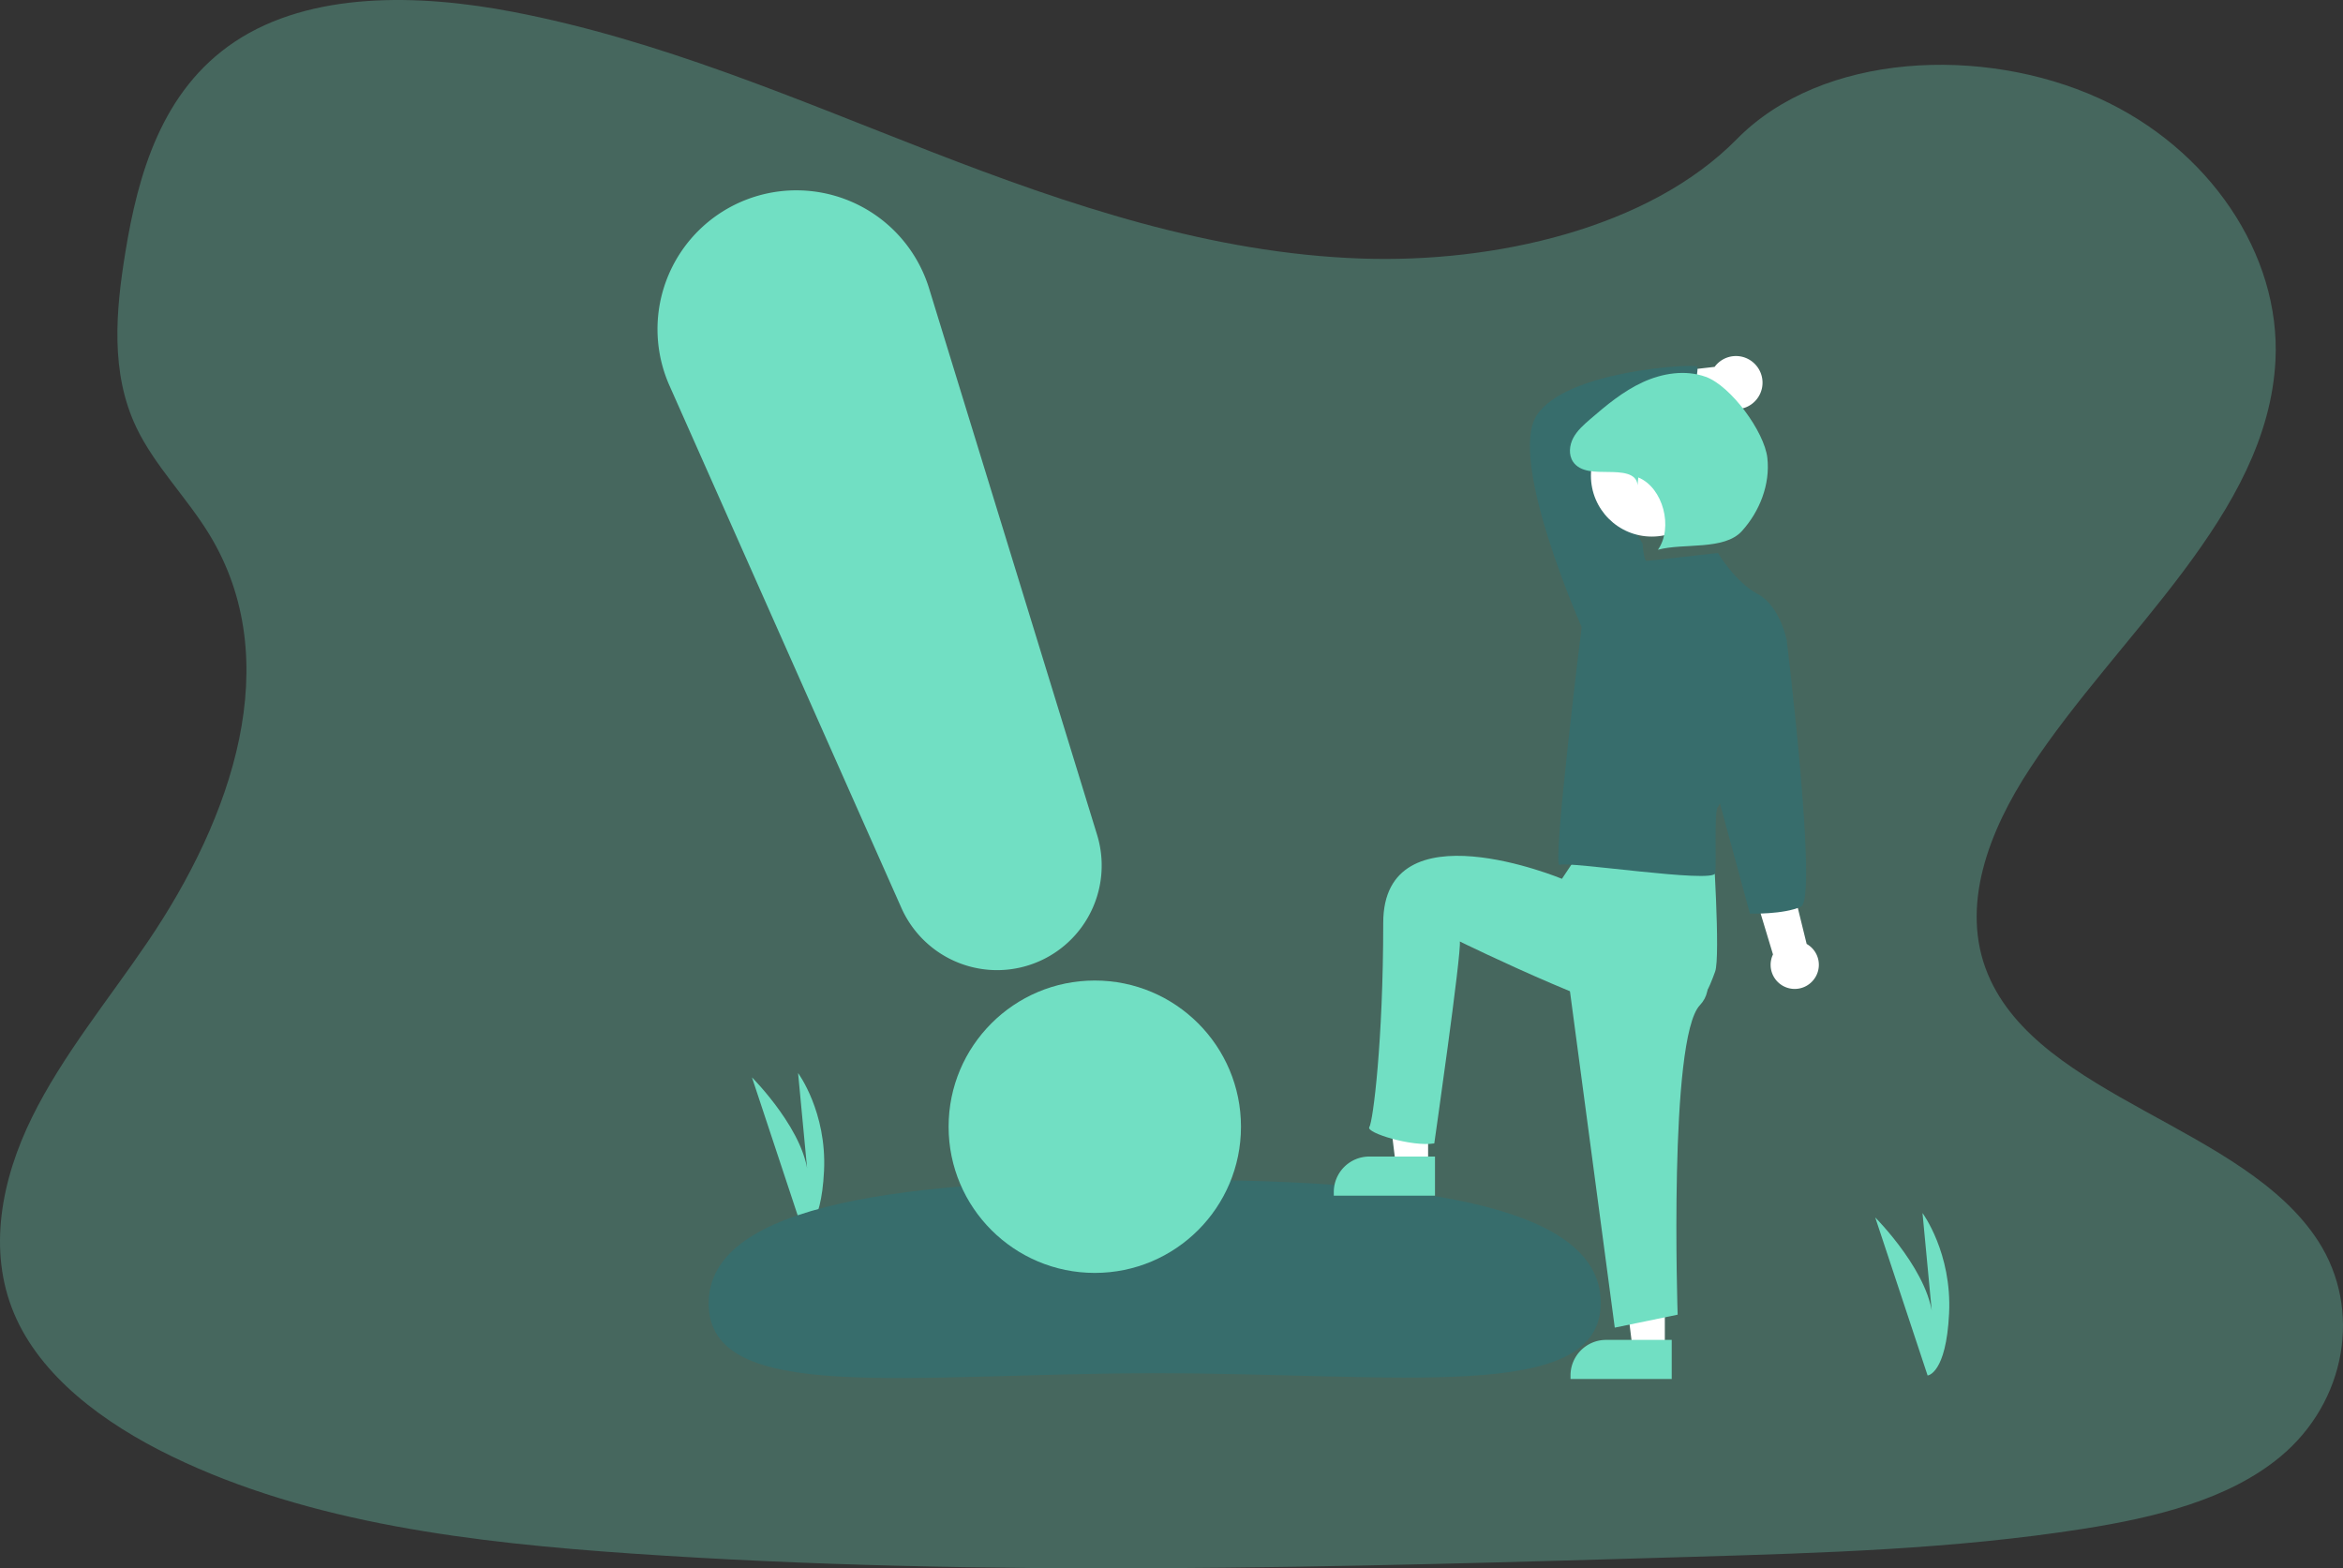 <svg xmlns="http://www.w3.org/2000/svg" width="1009.544" height="675.719" viewBox="0 0 1009.544 675.719">
  <rect x="0" y="0" width="1009.544" height="675.719" fill="#333333" stroke="none"/>
  <g id="Grupo_5" data-name="Grupo 5" transform="translate(-35 -272)">
    <g id="Grupo_4" data-name="Grupo 4">
      <path id="Caminho_59" data-name="Caminho 59" d="M681.78,166.43c-64.72-2.24-126.36-23.14-185.22-46S379.4,72.25,316.23,60.14C275.6,52.35,229.13,51.24,196.4,73c-31.51,21-41.69,57.15-47.16,90.72-4.12,25.26-6.54,51.85,4.74,75.5,7.84,16.42,21.74,30.22,31.36,45.95,33.47,54.72,9.81,122.2-26.45,175.63-17,25.06-36.75,49-49.88,75.65S89.81,593.74,101.3,621c11.38,27,38.51,47.24,67.9,61.49,59.69,28.95,130,37.23,198.61,41.93,151.83,10.38,304.46,5.89,456.69,1.38,56.34-1.66,112.92-3.35,168.34-12.06,30.78-4.84,62.55-12.52,84.9-31.06,28.36-23.53,35.39-63.37,16.38-92.87-31.88-49.5-120-61.79-142.31-114.9-12.26-29.24.33-61.8,18.16-88.91,38.24-58.17,102.33-109.2,105.7-175.68,2.32-45.66-28.49-91.39-76.13-113-49.93-22.65-119.18-19.8-156,17.69C805.59,153.57,738.93,168.42,681.78,166.43Z" transform="translate(-60.226 216.967)" fill="#71dfc3" opacity="0.3"/>
      <g id="undraw_Notify_re_65on" transform="translate(145 353.952)">
        <path id="Caminho_32" data-name="Caminho 32" d="M925.563,704.589,903,636.5s24.818,24.818,24.818,45.182l-4.455-47.091s12.727,17.182,11.455,43.273S925.563,704.589,925.563,704.589Z" transform="translate(-205 -193.896)" fill="#71dfc3"/>
        <path id="Caminho_33" data-name="Caminho 33" d="M441.021,642.589,419,576.135s24.222,24.222,24.222,44.1l-4.347-45.959S451.3,591.041,450.053,616.5,441.021,642.589,441.021,642.589Z" transform="translate(-205 -193.896)" fill="#71dfc3"/>
        <path id="Caminho_34" data-name="Caminho 34" d="M784.726,673.255c.038,43.715-86.665,30.268-192.809,30.36S400.381,717.3,400.343,673.587s86.633-53.3,192.777-53.389S784.688,629.54,784.726,673.255Z" transform="translate(-205 -193.896)" fill="#376d6c"/>
        <path id="Caminho_35" data-name="Caminho 35" d="M505.336,420.322H491.459l-6.6-53.525h20.481Z" fill="#fff"/>
        <path id="Caminho_36" data-name="Caminho 36" d="M480.006,416.357h28.3v16.851H464.7v-1.542a15.309,15.309,0,0,1,15.309-15.309Z" fill="#71dfc3"/>
        <path id="Caminho_37" data-name="Caminho 37" d="M607.336,499.322H593.459l-6.6-53.525h20.481Z" fill="#fff"/>
        <path id="Caminho_38" data-name="Caminho 38" d="M582.006,495.357h28.3v16.851H566.7v-1.542a15.309,15.309,0,0,1,15.309-15.309Z" fill="#71dfc3"/>
        <path id="Caminho_39" data-name="Caminho 39" d="M876.345,534.205a10.316,10.316,0,0,0-2.9-15.551l-32.23-131.293-20.608,8.866,38.335,126.949a10.372,10.372,0,0,0,17.4,11.028Z" transform="translate(-205 -193.896)" fill="#fff"/>
        <path id="Caminho_40" data-name="Caminho 40" d="M851.208,268.86a11.382,11.382,0,0,0-17.415,1.152l-49.885,5.727,7.589,19.241,45.368-8.491a11.444,11.444,0,0,0,14.344-17.63Z" transform="translate(-205 -193.896)" fill="#fff"/>
        <path id="Caminho_41" data-name="Caminho 41" d="M769,520.589l21.768,163.374,27.093-5.578S813.877,559.4,827.424,545.06,810,505.589,810,505.589Z" transform="translate(-205 -193.896)" fill="#71dfc3"/>
        <path id="Caminho_42" data-name="Caminho 42" d="M778,475.589l-10,15s-77-32-77,19-4.406,85.609-6,88,18.438,8.594,28,7c0,0,11.8-82.219,11-87,0,0,75.534,37.033,89.877,33.846S831.609,536.964,834,530.589s-1-57-1-57L785.19,459Z" transform="translate(-205 -193.896)" fill="#71dfc3"/>
        <path id="Caminho_43" data-name="Caminho 43" d="M779.349,385.529l-2.85-3.42s-31.924-71.828-19.382-91.21,67.268-22.233,68.978-21.092-4.085,15.943-.094,22.784c0,0-42.394,9.191-45.244,10.331s21.966,43.274,21.966,43.274l-2.85,25.653Z" transform="translate(-205 -193.896)" fill="#376d6c"/>
        <path id="Caminho_44" data-name="Caminho 44" d="M835.216,350.185s-29.643,3.42-30.784,3.42-1.71-7.411-1.71-7.411L776.5,382.108S763.58,486.3,767,484.589s66.505,8.112,67.075,3.551-.57-27.363,1.14-28.5,29.643-71.828,29.643-71.828-2.85-14.822-12.541-19.952S835.216,350.185,835.216,350.185Z" transform="translate(-205 -193.896)" fill="#376d6c"/>
        <path id="Caminho_45" data-name="Caminho 45" d="M855.738,378.118l9.121,9.691s13.552,111.36,6.141,114.78-22,3-22,3L834.645,452.8Z" transform="translate(-205 -193.896)" fill="#376d6c"/>
        <circle id="Elipse_15" data-name="Elipse 15" cx="26.239" cy="26.239" r="26.239" transform="translate(575.491 96.759)" fill="#fff"/>
        <path id="Caminho_46" data-name="Caminho 46" d="M800.573,320.988c-.354-5.444-7.223-5.631-12.679-5.683s-11.978.143-15.065-4.355c-2.04-2.973-1.65-7.1.035-10.288s4.458-5.639,7.185-8c7.041-6.089,14.3-12.129,22.752-16.027s18.36-5.472,27.128-2.344c10.77,3.843,25.329,23.626,26.586,34.992s-3.285,22.953-10.942,31.446-25.182,5.066-36.211,8.088c6.7-9.49,2.285-26.733-8.456-31.164Z" transform="translate(-205 -193.896)" fill="#71dfc3"/>
        <circle id="Elipse_16" data-name="Elipse 16" cx="62.989" cy="62.989" r="62.989" transform="translate(298.732 340.515)" fill="#71dfc3"/>
        <path id="Caminho_47" data-name="Caminho 47" d="M524.656,529.935A45.16,45.16,0,0,1,483.4,503.147L383.449,278.058a59.83,59.83,0,1,1,111.87-41.864L567.7,471.605a45.08,45.08,0,0,1-43.04,58.33Z" transform="translate(-205 -193.896)" fill="#71dfc3"/>
      </g>
    </g>
  </g>
</svg>
